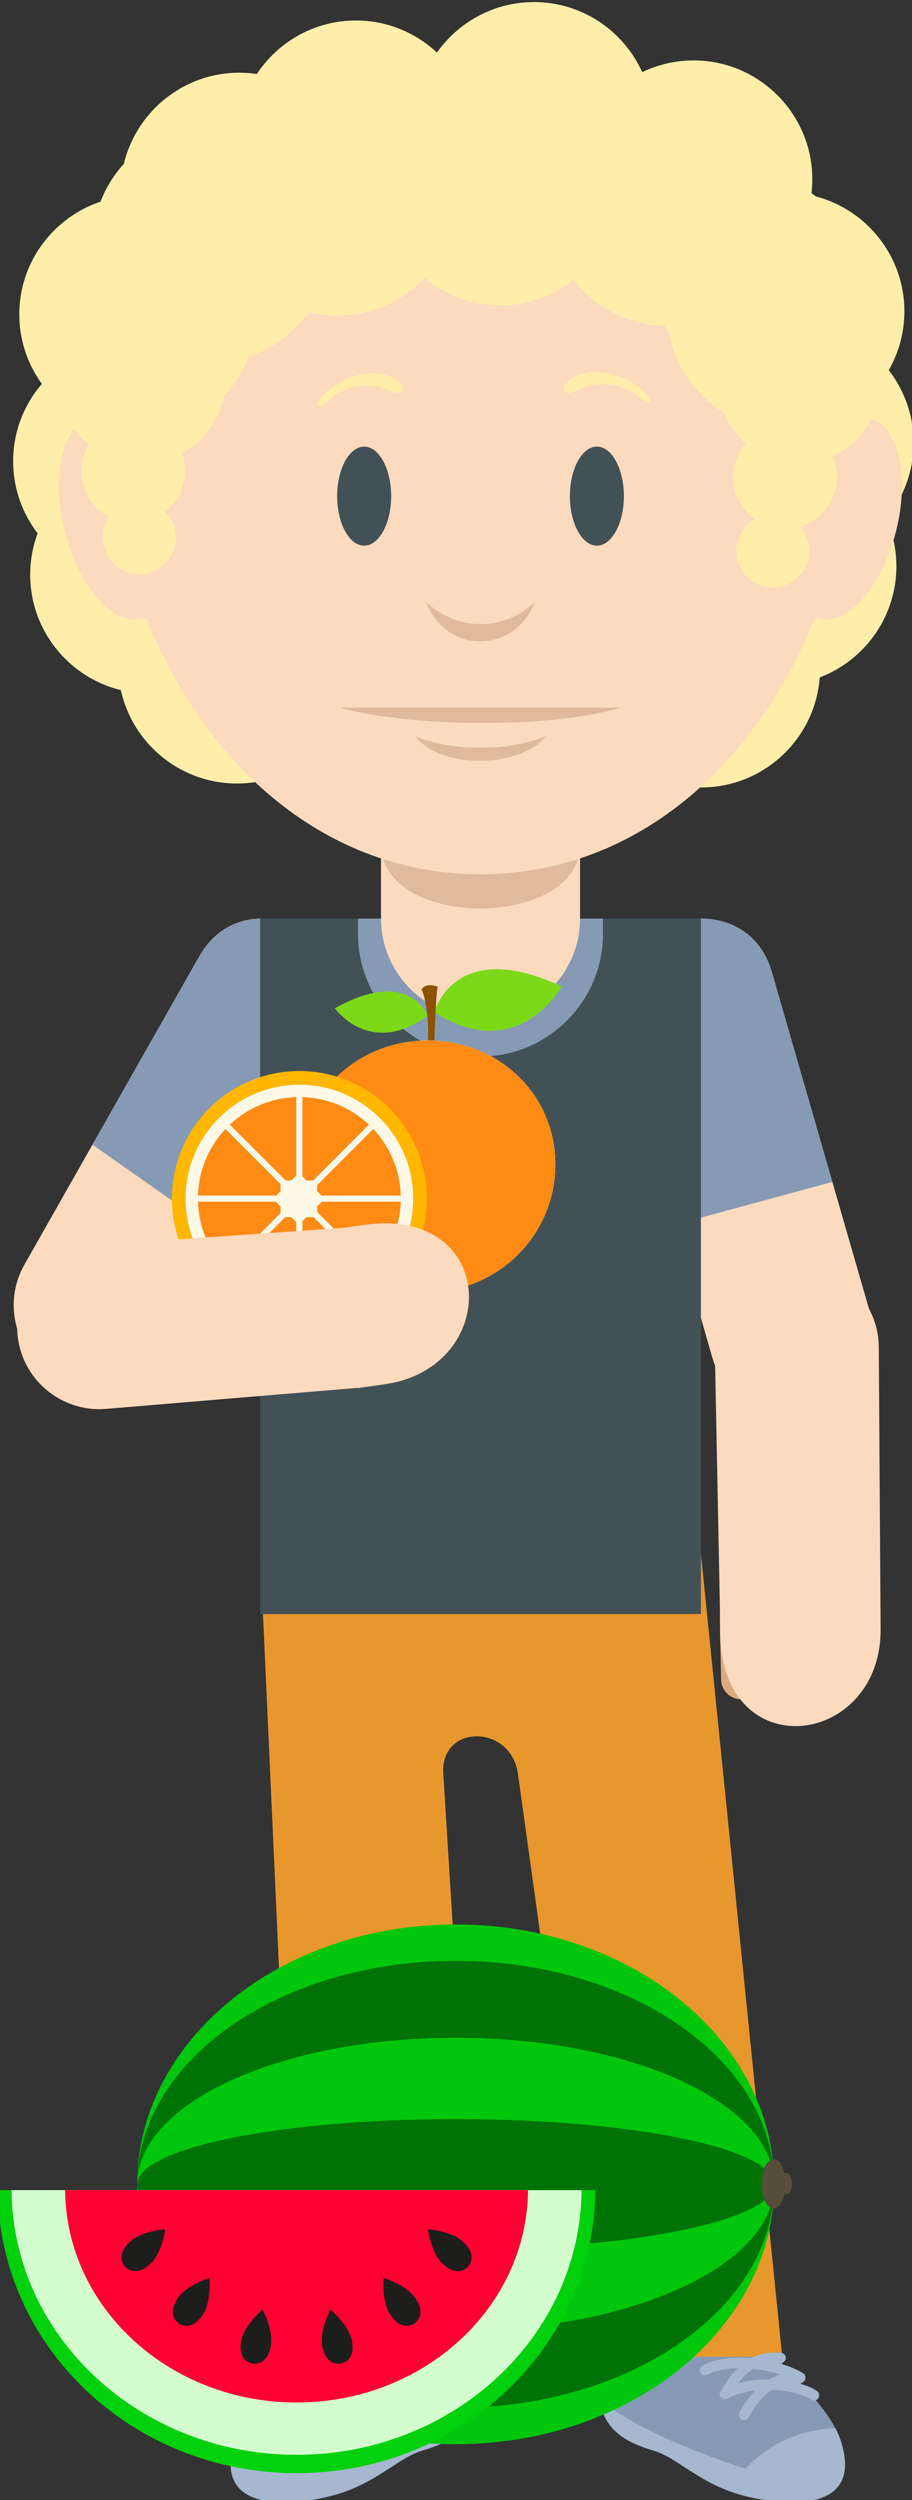 <?xml version="1.0" encoding="UTF-8" standalone="no"?>
<!-- Created with Inkscape (http://www.inkscape.org/) -->

<svg
   xmlns:osb="http://www.openswatchbook.org/uri/2009/osb"
   xmlns:dc="http://purl.org/dc/elements/1.1/"
   xmlns:cc="http://creativecommons.org/ns#"
   xmlns:rdf="http://www.w3.org/1999/02/22-rdf-syntax-ns#"
   xmlns:svg="http://www.w3.org/2000/svg"
   xmlns="http://www.w3.org/2000/svg"
   xmlns:xlink="http://www.w3.org/1999/xlink"
   xmlns:sodipodi="http://sodipodi.sourceforge.net/DTD/sodipodi-0.dtd"
   xmlns:inkscape="http://www.inkscape.org/namespaces/inkscape"
   width="25.55mm"
   height="69.991mm"
   viewBox="0 0 90.533 248"
   id="svg7923"
   version="1.1"
   inkscape:version="0.91 r13725"
   sodipodi:docname="javier.svg"
   inkscape:export-filename="/home/nestor/Documentos/Megamente/img/quien-soy/ejercicio23/javier.png"
   inkscape:export-xdpi="90"
   inkscape:export-ydpi="90">
  <rect x="0" y="0" width="90.533" height="248" fill="#333333" stroke="none"/>
  <defs
     id="defs7925">
    <linearGradient
       id="linearGradient4352"
       osb:paint="solid">
      <stop
         style="stop-color:#000000;stop-opacity:1;"
         offset="0"
         id="stop4354" />
    </linearGradient>
    <linearGradient
       id="linearGradient2218"
       spreadMethod="pad"
       gradientTransform="matrix(0,89.477,89.477,0,158.643,1602.15)"
       gradientUnits="userSpaceOnUse"
       y2="0"
       x2="1"
       y1="0"
       x1="0">
      <stop
         id="stop2210"
         offset="0"
         style="stop-opacity:1;stop-color:#ffffff" />
      <stop
         id="stop2212"
         offset="0.261"
         style="stop-opacity:1;stop-color:#ffffff" />
      <stop
         id="stop2214"
         offset="0.698"
         style="stop-opacity:1;stop-color:#ffffff" />
      <stop
         id="stop2216"
         offset="1"
         style="stop-opacity:1;stop-color:#ffffff" />
    </linearGradient>
    <radialGradient
       id="radialGradient1416"
       spreadMethod="pad"
       gradientTransform="matrix(88.649,0,0,-88.649,332.299,1673.294)"
       gradientUnits="userSpaceOnUse"
       r="1"
       cy="0"
       cx="0"
       fy="0"
       fx="0">
      <stop
         id="stop1412"
         offset="0"
         style="stop-opacity:1;stop-color:#ff151f" />
      <stop
         id="stop1414"
         offset="1"
         style="stop-opacity:1;stop-color:#c9191f" />
    </radialGradient>
    <linearGradient
       id="linearGradient1436"
       spreadMethod="pad"
       gradientTransform="matrix(8.765,8.765,8.765,-8.765,346.838,1686.178)"
       gradientUnits="userSpaceOnUse"
       y2="0"
       x2="1"
       y1="0"
       x1="0">
      <stop
         id="stop1432"
         offset="0"
         style="stop-opacity:1;stop-color:#ff151f" />
      <stop
         id="stop1434"
         offset="1"
         style="stop-opacity:1;stop-color:#c9191f" />
    </linearGradient>
    <linearGradient
       id="linearGradient1456"
       spreadMethod="pad"
       gradientTransform="matrix(6.478,-6.478,-6.478,-6.478,347.982,1693.799)"
       gradientUnits="userSpaceOnUse"
       y2="0"
       x2="1"
       y1="0"
       x1="0">
      <stop
         id="stop1452"
         offset="0"
         style="stop-opacity:1;stop-color:#ffd440" />
      <stop
         id="stop1454"
         offset="1"
         style="stop-opacity:1;stop-color:#ff9200" />
    </linearGradient>
    <linearGradient
       id="linearGradient1476"
       spreadMethod="pad"
       gradientTransform="matrix(8.765,8.765,8.765,-8.765,346.703,1661.129)"
       gradientUnits="userSpaceOnUse"
       y2="0"
       x2="1"
       y1="0"
       x1="0">
      <stop
         id="stop1472"
         offset="0"
         style="stop-opacity:1;stop-color:#ff151f" />
      <stop
         id="stop1474"
         offset="1"
         style="stop-opacity:1;stop-color:#c9191f" />
    </linearGradient>
    <linearGradient
       id="linearGradient1496"
       spreadMethod="pad"
       gradientTransform="matrix(6.478,-6.478,-6.478,-6.478,347.847,1668.751)"
       gradientUnits="userSpaceOnUse"
       y2="0"
       x2="1"
       y1="0"
       x1="0">
      <stop
         id="stop1492"
         offset="0"
         style="stop-opacity:1;stop-color:#ffd440" />
      <stop
         id="stop1494"
         offset="1"
         style="stop-opacity:1;stop-color:#ff9200" />
    </linearGradient>
    <linearGradient
       id="linearGradient1516"
       spreadMethod="pad"
       gradientTransform="matrix(8.765,8.765,8.765,-8.765,347.107,1635.407)"
       gradientUnits="userSpaceOnUse"
       y2="0"
       x2="1"
       y1="0"
       x1="0">
      <stop
         id="stop1512"
         offset="0"
         style="stop-opacity:1;stop-color:#ff151f" />
      <stop
         id="stop1514"
         offset="1"
         style="stop-opacity:1;stop-color:#c9191f" />
    </linearGradient>
    <linearGradient
       id="linearGradient1536"
       spreadMethod="pad"
       gradientTransform="matrix(6.478,-6.478,-6.478,-6.478,348.251,1643.029)"
       gradientUnits="userSpaceOnUse"
       y2="0"
       x2="1"
       y1="0"
       x1="0">
      <stop
         id="stop1532"
         offset="0"
         style="stop-opacity:1;stop-color:#ffd440" />
      <stop
         id="stop1534"
         offset="1"
         style="stop-opacity:1;stop-color:#ff9200" />
    </linearGradient>
    <linearGradient
       id="linearGradient1556"
       spreadMethod="pad"
       gradientTransform="matrix(8.765,8.765,8.765,-8.765,346.838,1610.223)"
       gradientUnits="userSpaceOnUse"
       y2="0"
       x2="1"
       y1="0"
       x1="0">
      <stop
         id="stop1552"
         offset="0"
         style="stop-opacity:1;stop-color:#ff151f" />
      <stop
         id="stop1554"
         offset="1"
         style="stop-opacity:1;stop-color:#c9191f" />
    </linearGradient>
    <linearGradient
       id="linearGradient1576"
       spreadMethod="pad"
       gradientTransform="matrix(6.478,-6.478,-6.478,-6.478,347.982,1617.845)"
       gradientUnits="userSpaceOnUse"
       y2="0"
       x2="1"
       y1="0"
       x1="0">
      <stop
         id="stop1572"
         offset="0"
         style="stop-opacity:1;stop-color:#ffd440" />
      <stop
         id="stop1574"
         offset="1"
         style="stop-opacity:1;stop-color:#ff9200" />
    </linearGradient>
    <linearGradient
       id="linearGradient1596"
       spreadMethod="pad"
       gradientTransform="matrix(6.859,10.325,10.325,-6.859,366.241,1678.799)"
       gradientUnits="userSpaceOnUse"
       y2="0"
       x2="1"
       y1="0"
       x1="0">
      <stop
         id="stop1592"
         offset="0"
         style="stop-opacity:1;stop-color:#ff151f" />
      <stop
         id="stop1594"
         offset="1"
         style="stop-opacity:1;stop-color:#c9191f" />
    </linearGradient>
    <linearGradient
       id="linearGradient1616"
       spreadMethod="pad"
       gradientTransform="matrix(7.631,-5.07,-5.07,-7.631,365.855,1686.496)"
       gradientUnits="userSpaceOnUse"
       y2="0"
       x2="1"
       y1="0"
       x1="0">
      <stop
         id="stop1612"
         offset="0"
         style="stop-opacity:1;stop-color:#ffd440" />
      <stop
         id="stop1614"
         offset="1"
         style="stop-opacity:1;stop-color:#ff9200" />
    </linearGradient>
    <linearGradient
       id="linearGradient1636"
       spreadMethod="pad"
       gradientTransform="matrix(9.756,7.647,7.647,-9.756,368.698,1657.581)"
       gradientUnits="userSpaceOnUse"
       y2="0"
       x2="1"
       y1="0"
       x1="0">
      <stop
         id="stop1632"
         offset="0"
         style="stop-opacity:1;stop-color:#ff151f" />
      <stop
         id="stop1634"
         offset="1"
         style="stop-opacity:1;stop-color:#c9191f" />
    </linearGradient>
    <linearGradient
       id="linearGradient1656"
       spreadMethod="pad"
       gradientTransform="matrix(5.652,-7.21,-7.21,-5.652,370.75,1665.009)"
       gradientUnits="userSpaceOnUse"
       y2="0"
       x2="1"
       y1="0"
       x1="0">
      <stop
         id="stop1652"
         offset="0"
         style="stop-opacity:1;stop-color:#ffd440" />
      <stop
         id="stop1654"
         offset="1"
         style="stop-opacity:1;stop-color:#ff9200" />
    </linearGradient>
    <linearGradient
       id="linearGradient1676"
       spreadMethod="pad"
       gradientTransform="matrix(10.185,7.066,7.066,-10.185,362.962,1629.928)"
       gradientUnits="userSpaceOnUse"
       y2="0"
       x2="1"
       y1="0"
       x1="0">
      <stop
         id="stop1672"
         offset="0"
         style="stop-opacity:1;stop-color:#ff151f" />
      <stop
         id="stop1674"
         offset="1"
         style="stop-opacity:1;stop-color:#c9191f" />
    </linearGradient>
    <linearGradient
       id="linearGradient1696"
       spreadMethod="pad"
       gradientTransform="matrix(5.222,-7.527,-7.527,-5.222,365.444,1637.224)"
       gradientUnits="userSpaceOnUse"
       y2="0"
       x2="1"
       y1="0"
       x1="0">
      <stop
         id="stop1692"
         offset="0"
         style="stop-opacity:1;stop-color:#ffd440" />
      <stop
         id="stop1694"
         offset="1"
         style="stop-opacity:1;stop-color:#ff9200" />
    </linearGradient>
    <linearGradient
       id="linearGradient1716"
       spreadMethod="pad"
       gradientTransform="matrix(8.765,8.765,8.765,-8.765,328.254,1677.693)"
       gradientUnits="userSpaceOnUse"
       y2="0"
       x2="1"
       y1="0"
       x1="0">
      <stop
         id="stop1712"
         offset="0"
         style="stop-opacity:1;stop-color:#ff151f" />
      <stop
         id="stop1714"
         offset="1"
         style="stop-opacity:1;stop-color:#c9191f" />
    </linearGradient>
    <linearGradient
       id="linearGradient1736"
       spreadMethod="pad"
       gradientTransform="matrix(6.478,-6.478,-6.478,-6.478,329.398,1685.315)"
       gradientUnits="userSpaceOnUse"
       y2="0"
       x2="1"
       y1="0"
       x1="0">
      <stop
         id="stop1732"
         offset="0"
         style="stop-opacity:1;stop-color:#ffd440" />
      <stop
         id="stop1734"
         offset="1"
         style="stop-opacity:1;stop-color:#ff9200" />
    </linearGradient>
    <linearGradient
       id="linearGradient1756"
       spreadMethod="pad"
       gradientTransform="matrix(8.765,8.765,8.765,-8.765,328.119,1652.645)"
       gradientUnits="userSpaceOnUse"
       y2="0"
       x2="1"
       y1="0"
       x1="0">
      <stop
         id="stop1752"
         offset="0"
         style="stop-opacity:1;stop-color:#ff151f" />
      <stop
         id="stop1754"
         offset="1"
         style="stop-opacity:1;stop-color:#c9191f" />
    </linearGradient>
    <linearGradient
       id="linearGradient1776"
       spreadMethod="pad"
       gradientTransform="matrix(6.478,-6.478,-6.478,-6.478,329.263,1660.267)"
       gradientUnits="userSpaceOnUse"
       y2="0"
       x2="1"
       y1="0"
       x1="0">
      <stop
         id="stop1772"
         offset="0"
         style="stop-opacity:1;stop-color:#ffd440" />
      <stop
         id="stop1774"
         offset="1"
         style="stop-opacity:1;stop-color:#ff9200" />
    </linearGradient>
    <linearGradient
       id="linearGradient1796"
       spreadMethod="pad"
       gradientTransform="matrix(8.765,8.765,8.765,-8.765,328.523,1626.923)"
       gradientUnits="userSpaceOnUse"
       y2="0"
       x2="1"
       y1="0"
       x1="0">
      <stop
         id="stop1792"
         offset="0"
         style="stop-opacity:1;stop-color:#ff151f" />
      <stop
         id="stop1794"
         offset="1"
         style="stop-opacity:1;stop-color:#c9191f" />
    </linearGradient>
    <linearGradient
       id="linearGradient1816"
       spreadMethod="pad"
       gradientTransform="matrix(6.478,-6.478,-6.478,-6.478,329.667,1634.545)"
       gradientUnits="userSpaceOnUse"
       y2="0"
       x2="1"
       y1="0"
       x1="0">
      <stop
         id="stop1812"
         offset="0"
         style="stop-opacity:1;stop-color:#ffd440" />
      <stop
         id="stop1814"
         offset="1"
         style="stop-opacity:1;stop-color:#ff9200" />
    </linearGradient>
    <linearGradient
       id="linearGradient1836"
       spreadMethod="pad"
       gradientTransform="matrix(8.765,8.765,8.765,-8.765,308.727,1685.37)"
       gradientUnits="userSpaceOnUse"
       y2="0"
       x2="1"
       y1="0"
       x1="0">
      <stop
         id="stop1832"
         offset="0"
         style="stop-opacity:1;stop-color:#ff151f" />
      <stop
         id="stop1834"
         offset="1"
         style="stop-opacity:1;stop-color:#c9191f" />
    </linearGradient>
    <linearGradient
       id="linearGradient1856"
       spreadMethod="pad"
       gradientTransform="matrix(6.478,-6.478,-6.478,-6.478,309.871,1692.991)"
       gradientUnits="userSpaceOnUse"
       y2="0"
       x2="1"
       y1="0"
       x1="0">
      <stop
         id="stop1852"
         offset="0"
         style="stop-opacity:1;stop-color:#ffd440" />
      <stop
         id="stop1854"
         offset="1"
         style="stop-opacity:1;stop-color:#ff9200" />
    </linearGradient>
    <linearGradient
       id="linearGradient1876"
       spreadMethod="pad"
       gradientTransform="matrix(8.765,8.765,8.765,-8.765,308.592,1660.321)"
       gradientUnits="userSpaceOnUse"
       y2="0"
       x2="1"
       y1="0"
       x1="0">
      <stop
         id="stop1872"
         offset="0"
         style="stop-opacity:1;stop-color:#ff151f" />
      <stop
         id="stop1874"
         offset="1"
         style="stop-opacity:1;stop-color:#c9191f" />
    </linearGradient>
    <linearGradient
       id="linearGradient1896"
       spreadMethod="pad"
       gradientTransform="matrix(6.478,-6.478,-6.478,-6.478,309.736,1667.943)"
       gradientUnits="userSpaceOnUse"
       y2="0"
       x2="1"
       y1="0"
       x1="0">
      <stop
         id="stop1892"
         offset="0"
         style="stop-opacity:1;stop-color:#ffd440" />
      <stop
         id="stop1894"
         offset="1"
         style="stop-opacity:1;stop-color:#ff9200" />
    </linearGradient>
    <linearGradient
       id="linearGradient1916"
       spreadMethod="pad"
       gradientTransform="matrix(8.765,8.765,8.765,-8.765,308.996,1634.599)"
       gradientUnits="userSpaceOnUse"
       y2="0"
       x2="1"
       y1="0"
       x1="0">
      <stop
         id="stop1912"
         offset="0"
         style="stop-opacity:1;stop-color:#ff151f" />
      <stop
         id="stop1914"
         offset="1"
         style="stop-opacity:1;stop-color:#c9191f" />
    </linearGradient>
    <linearGradient
       id="linearGradient1936"
       spreadMethod="pad"
       gradientTransform="matrix(6.478,-6.478,-6.478,-6.478,310.14,1642.221)"
       gradientUnits="userSpaceOnUse"
       y2="0"
       x2="1"
       y1="0"
       x1="0">
      <stop
         id="stop1932"
         offset="0"
         style="stop-opacity:1;stop-color:#ffd440" />
      <stop
         id="stop1934"
         offset="1"
         style="stop-opacity:1;stop-color:#ff9200" />
    </linearGradient>
    <linearGradient
       id="linearGradient1956"
       spreadMethod="pad"
       gradientTransform="matrix(8.765,8.765,8.765,-8.765,308.727,1609.415)"
       gradientUnits="userSpaceOnUse"
       y2="0"
       x2="1"
       y1="0"
       x1="0">
      <stop
         id="stop1952"
         offset="0"
         style="stop-opacity:1;stop-color:#ff151f" />
      <stop
         id="stop1954"
         offset="1"
         style="stop-opacity:1;stop-color:#c9191f" />
    </linearGradient>
    <linearGradient
       id="linearGradient1976"
       spreadMethod="pad"
       gradientTransform="matrix(6.478,-6.478,-6.478,-6.478,309.871,1617.037)"
       gradientUnits="userSpaceOnUse"
       y2="0"
       x2="1"
       y1="0"
       x1="0">
      <stop
         id="stop1972"
         offset="0"
         style="stop-opacity:1;stop-color:#ffd440" />
      <stop
         id="stop1974"
         offset="1"
         style="stop-opacity:1;stop-color:#ff9200" />
    </linearGradient>
    <linearGradient
       id="linearGradient1996"
       spreadMethod="pad"
       gradientTransform="matrix(9.448,8.024,8.024,-9.448,288.993,1678.198)"
       gradientUnits="userSpaceOnUse"
       y2="0"
       x2="1"
       y1="0"
       x1="0">
      <stop
         id="stop1992"
         offset="0"
         style="stop-opacity:1;stop-color:#ff151f" />
      <stop
         id="stop1994"
         offset="1"
         style="stop-opacity:1;stop-color:#c9191f" />
    </linearGradient>
    <linearGradient
       id="linearGradient2016"
       spreadMethod="pad"
       gradientTransform="matrix(5.931,-6.983,-6.983,-5.931,291.022,1685.163)"
       gradientUnits="userSpaceOnUse"
       y2="0"
       x2="1"
       y1="0"
       x1="0">
      <stop
         id="stop2012"
         offset="0"
         style="stop-opacity:1;stop-color:#ffd440" />
      <stop
         id="stop2014"
         offset="1"
         style="stop-opacity:1;stop-color:#ff9200" />
    </linearGradient>
    <linearGradient
       id="linearGradient2036"
       spreadMethod="pad"
       gradientTransform="matrix(8.006,9.464,9.464,-8.006,289.31,1652.43)"
       gradientUnits="userSpaceOnUse"
       y2="0"
       x2="1"
       y1="0"
       x1="0">
      <stop
         id="stop2032"
         offset="0"
         style="stop-opacity:1;stop-color:#ff151f" />
      <stop
         id="stop2034"
         offset="1"
         style="stop-opacity:1;stop-color:#c9191f" />
    </linearGradient>
    <linearGradient
       id="linearGradient2056"
       spreadMethod="pad"
       gradientTransform="matrix(6.995,-5.917,-5.917,-6.995,289.816,1660.121)"
       gradientUnits="userSpaceOnUse"
       y2="0"
       x2="1"
       y1="0"
       x1="0">
      <stop
         id="stop2052"
         offset="0"
         style="stop-opacity:1;stop-color:#ffd440" />
      <stop
         id="stop2054"
         offset="1"
         style="stop-opacity:1;stop-color:#ff9200" />
    </linearGradient>
    <linearGradient
       id="linearGradient2076"
       spreadMethod="pad"
       gradientTransform="matrix(6.185,10.743,10.743,-6.185,293.587,1627.012)"
       gradientUnits="userSpaceOnUse"
       y2="0"
       x2="1"
       y1="0"
       x1="0">
      <stop
         id="stop2072"
         offset="0"
         style="stop-opacity:1;stop-color:#ff151f" />
      <stop
         id="stop2074"
         offset="1"
         style="stop-opacity:1;stop-color:#c9191f" />
    </linearGradient>
    <linearGradient
       id="linearGradient2096"
       spreadMethod="pad"
       gradientTransform="matrix(7.94,-4.571,-4.571,-7.94,292.71,1634.669)"
       gradientUnits="userSpaceOnUse"
       y2="0"
       x2="1"
       y1="0"
       x1="0">
      <stop
         id="stop2092"
         offset="0"
         style="stop-opacity:1;stop-color:#ffd440" />
      <stop
         id="stop2094"
         offset="1"
         style="stop-opacity:1;stop-color:#ff9200" />
    </linearGradient>
    <clipPath
       id="clipPath1206"
       clipPathUnits="userSpaceOnUse">
      <path
         inkscape:connector-curvature="0"
         id="path1204"
         d="m 631.591,1203.37 116.653,0 0,-92.56 -116.653,0 z" />
    </clipPath>
    <clipPath
       id="clipPath1210"
       clipPathUnits="userSpaceOnUse">
      <path
         inkscape:connector-curvature="0"
         id="path1208"
         d="m 747.295,1159.076 -0.395,0 c -0.29,1.444 -1.027,2.476 -1.899,2.476 -0.058,0 -0.113,-0.023 -0.17,-0.032 -2.737,23.478 -26.978,41.845 -56.487,41.845 -31.344,0 -56.753,-20.719 -56.753,-46.278 0,-25.559 25.409,-46.278 56.753,-46.278 29.578,0 53.86,18.454 56.502,42.012 0.052,-0.01 0.102,-0.029 0.155,-0.029 0.872,0 1.609,1.032 1.899,2.476 l 0.395,0 c 0.524,0 0.949,0.852 0.949,1.904 0,1.052 -0.425,1.904 -0.949,1.904" />
    </clipPath>
    <mask
       id="mask1224"
       height="1"
       width="1"
       y="0"
       x="0"
       maskUnits="userSpaceOnUse">
      <g
         id="g1234">
        <g
           id="g1232"
           clip-path="url(#clipPath1214)">
          <g
             id="g1230">
            <g
               id="g1228">
              <path
                 inkscape:connector-curvature="0"
                 id="path1226"
                 style="fill:url(#radialGradient1222);stroke:none"
                 d="m -32768,32767 65535,0 0,-65535 -65535,0 z" />
            </g>
          </g>
        </g>
      </g>
    </mask>
    <clipPath
       id="clipPath1214"
       clipPathUnits="userSpaceOnUse">
      <path
         inkscape:connector-curvature="0"
         id="path1212"
         d="m -32768,32767 65535,0 0,-65535 -65535,0 z" />
    </clipPath>
    <radialGradient
       id="radialGradient1222"
       spreadMethod="pad"
       gradientTransform="matrix(46.117,0,0,-34.674,692.847,1137.341)"
       gradientUnits="userSpaceOnUse"
       r="1"
       cy="0"
       cx="0"
       fy="0"
       fx="0">
      <stop
         id="stop1216"
         offset="0"
         style="stop-opacity:1;stop-color:#ffffff" />
      <stop
         id="stop1218"
         offset="0.036"
         style="stop-opacity:1;stop-color:#ffffff" />
      <stop
         id="stop1220"
         offset="1"
         style="stop-opacity:0;stop-color:#ffffff" />
    </radialGradient>
    <radialGradient
       id="radialGradient1242"
       spreadMethod="pad"
       gradientTransform="matrix(46.117,0,0,-34.674,692.847,1137.341)"
       gradientUnits="userSpaceOnUse"
       r="1"
       cy="0"
       cx="0"
       fy="0"
       fx="0">
      <stop
         id="stop1236"
         offset="0"
         style="stop-opacity:1;stop-color:#1d1d1b" />
      <stop
         id="stop1238"
         offset="0.036"
         style="stop-opacity:1;stop-color:#1d1d1b" />
      <stop
         id="stop1240"
         offset="1"
         style="stop-opacity:1;stop-color:#242422" />
    </radialGradient>
    <clipPath
       id="clipPath1268"
       clipPathUnits="userSpaceOnUse">
      <path
         inkscape:connector-curvature="0"
         id="path1266"
         d="m 631.591,1203.37 116.653,0 0,-92.56 -116.653,0 z" />
    </clipPath>
    <clipPath
       id="clipPath1272"
       clipPathUnits="userSpaceOnUse">
      <path
         inkscape:connector-curvature="0"
         id="path1270"
         d="m 747.295,1159.076 -0.395,0 c -0.29,1.444 -1.027,2.476 -1.899,2.476 -0.058,0 -0.113,-0.023 -0.17,-0.032 -2.737,23.478 -26.978,41.845 -56.487,41.845 -31.344,0 -56.753,-20.719 -56.753,-46.278 0,-25.559 25.409,-46.278 56.753,-46.278 29.578,0 53.86,18.454 56.502,42.012 0.052,-0.01 0.102,-0.029 0.155,-0.029 0.872,0 1.609,1.032 1.899,2.476 l 0.395,0 c 0.524,0 0.949,0.852 0.949,1.904 0,1.052 -0.425,1.904 -0.949,1.904" />
    </clipPath>
    <mask
       id="mask1290"
       height="1"
       width="1"
       y="0"
       x="0"
       maskUnits="userSpaceOnUse">
      <g
         id="g1300">
        <g
           id="g1298"
           clip-path="url(#clipPath1276)">
          <g
             id="g1296">
            <g
               id="g1294">
              <path
                 inkscape:connector-curvature="0"
                 id="path1292"
                 style="fill:url(#linearGradient1288);stroke:none"
                 d="m -32768,32767 65535,0 0,-65535 -65535,0 z" />
            </g>
          </g>
        </g>
      </g>
    </mask>
    <clipPath
       id="clipPath1276"
       clipPathUnits="userSpaceOnUse">
      <path
         inkscape:connector-curvature="0"
         id="path1274"
         d="m -32768,32767 65535,0 0,-65535 -65535,0 z" />
    </clipPath>
    <linearGradient
       id="linearGradient1288"
       spreadMethod="pad"
       gradientTransform="matrix(0,101.904,101.904,0,689.918,1110.809)"
       gradientUnits="userSpaceOnUse"
       y2="0"
       x2="1"
       y1="0"
       x1="0">
      <stop
         id="stop1278"
         offset="0"
         style="stop-opacity:0;stop-color:#ffffff" />
      <stop
         id="stop1280"
         offset="0.4"
         style="stop-opacity:0;stop-color:#ffffff" />
      <stop
         id="stop1282"
         offset="0.649"
         style="stop-opacity:0;stop-color:#ffffff" />
      <stop
         id="stop1284"
         offset="0.925"
         style="stop-opacity:1;stop-color:#ffffff" />
      <stop
         id="stop1286"
         offset="1"
         style="stop-opacity:1;stop-color:#ffffff" />
    </linearGradient>
    <linearGradient
       y2="0"
       x2="1"
       y1="0"
       x1="0"
       spreadMethod="pad"
       gradientTransform="matrix(0,101.904,101.904,0,689.918,1110.809)"
       gradientUnits="userSpaceOnUse"
       id="linearGradient17620"
       xlink:href="#linearGradient1288"
       inkscape:collect="always" />
  </defs>
  <sodipodi:namedview
     id="base"
     pagecolor="#ffffff"
     bordercolor="#666666"
     borderopacity="1.0"
     inkscape:pageopacity="0.0"
     inkscape:pageshadow="2"
     inkscape:zoom="1.9247167"
     inkscape:cx="83.49931"
     inkscape:cy="137.98645"
     inkscape:document-units="px"
     inkscape:current-layer="layer1"
     showgrid="false"
     fit-margin-top="0"
     fit-margin-left="0"
     fit-margin-right="0"
     fit-margin-bottom="0"
     inkscape:window-width="1920"
     inkscape:window-height="1017"
     inkscape:window-x="0"
     inkscape:window-y="30"
     inkscape:window-maximized="1" />
  <g
     inkscape:label="Capa 1"
     inkscape:groupmode="layer"
     id="layer1"
     transform="translate(-434.221,-489.149)">
    <g
       id="g4923"
       transform="matrix(1.707,0,0,1.707,-306.85,-520.919)">
      <g
         style="fill:#fcdabe;fill-opacity:1;stroke-width:2.268"
         transform="matrix(0.551,0,0,-0.551,469.864,650.87)"
         id="g456">
        <path
           inkscape:connector-curvature="0"
           id="path458"
           style="fill:#fcdabe;fill-opacity:1;fill-rule:evenodd;stroke:none;stroke-width:2.268"
           d="m 0,0 10.362,-35.903 c 1.319,-4.573 6.14,-7.236 10.714,-5.915 4.574,1.319 7.236,6.141 5.916,10.714 L 16.631,4.8 C 13.621,15.23 -2.855,9.892 0,0" />
      </g>
      <g
         transform="matrix(0.551,0,0,-0.551,476.988,725.85)"
         id="g460"
         style="stroke-width:2.268">
        <path
           inkscape:connector-curvature="0"
           id="path462"
           style="fill:#869ab5;fill-opacity:1;fill-rule:evenodd;stroke:none;stroke-width:2.268"
           d="m 0,0 c 4.136,-6.159 9.644,-9.702 11.02,-14.145 2.208,-7.129 -5.132,-6.835 -9.796,-5.768 -5,1.146 -7.356,4.115 -10.067,4.897 -6.572,1.896 -6.741,5.785 -4.082,15.016 2.659,9.231 9.597,5.762 12.925,0" />
      </g>
      <g
         transform="matrix(0.551,0,0,-0.551,453.846,725.85)"
         id="g464"
         style="stroke-width:2.268">
        <path
           inkscape:connector-curvature="0"
           id="path466"
           style="fill:#869ab5;fill-opacity:1;fill-rule:evenodd;stroke:none;stroke-width:2.268"
           d="m 0,0 c -4.135,-6.159 -9.644,-9.702 -11.02,-14.145 -2.286,-7.381 5.77,-6.868 10.415,-5.613 4.581,1.238 6.852,3.993 9.448,4.742 C 15.416,-13.12 15.584,-9.231 12.926,0 10.267,9.231 3.328,5.762 0,0" />
      </g>
      <g
         transform="matrix(0.551,0,0,-0.551,474.898,682.008)"
         id="g472"
         style="stroke-width:2.268">
        <path
           inkscape:connector-curvature="0"
           id="path474"
           style="fill:#e8972d;fill-opacity:1;fill-rule:evenodd;stroke:none;stroke-width:2.268"
           d="m 0,0 -46.51,0 3.834,-84.694 19.319,0 -3.835,61.505 c -0.327,5.26 7.144,5.226 7.874,0 l 8.581,-61.505 19.319,0 z" />
      </g>
      <g
         style="fill:#fcdabe;fill-opacity:1;stroke-width:2.268"
         transform="matrix(0.551,0,0,-0.551,454.009,652.018)"
         id="g476">
        <path
           inkscape:connector-curvature="0"
           id="path478"
           style="fill:#fcdabe;fill-opacity:1;fill-rule:evenodd;stroke:none;stroke-width:2.268"
           d="m 0,0 -18.444,-32.499 c -2.349,-4.14 -7.659,-5.606 -11.799,-3.255 -4.14,2.349 -5.605,7.658 -3.255,11.798 L -15.054,8.543 C -9.696,17.985 5.081,8.954 0,0" />
      </g>
      <g
         transform="matrix(0.551,0,0,-0.551,454.009,652.018)"
         id="g480"
         style="stroke-width:2.268">
        <path
           inkscape:connector-curvature="0"
           id="path482"
           style="fill:#869ab5;fill-opacity:1;fill-rule:evenodd;stroke:none;stroke-width:2.268"
           d="m 0,0 -12.078,-21.282 -14.231,9.995 11.255,19.83 C -9.696,17.985 5.081,8.953 0,0" />
      </g>
      <g
         transform="matrix(0.551,0,0,-0.551,469.864,650.87)"
         id="g484"
         style="stroke-width:2.268">
        <path
           inkscape:connector-curvature="0"
           id="path486"
           style="fill:#869ab5;fill-opacity:1;fill-rule:evenodd;stroke:none;stroke-width:2.268"
           d="M 0,0 6.301,-21.835 23.009,-17.301 16.631,4.8 C 13.621,15.23 -2.855,9.892 0,0" />
      </g>
      <path
         inkscape:connector-curvature="0"
         id="path488"
         style="fill:#425156;fill-opacity:1;fill-rule:evenodd;stroke:none;stroke-width:2.268"
         d="m 474.898,645.1 -25.633,0 0,40.415 25.633,0 z" />
      <g
         transform="matrix(0.551,0,0,-0.551,454.957,645.1)"
         id="g490"
         style="stroke-width:2.268">
        <path
           inkscape:connector-curvature="0"
           id="path492"
           style="fill:#869ab5;fill-opacity:1;fill-rule:evenodd;stroke:none;stroke-width:2.268"
           d="m 0,0 25.852,0 0,-1.623 c 0,-7.109 -5.816,-12.926 -12.926,-12.926 C 5.817,-14.549 0,-8.732 0,-1.623 Z" />
      </g>
      <g
         style="fill:#fcdabe;fill-opacity:1;stroke-width:2.268"
         transform="matrix(0.551,0,0,-0.551,462.081,626.048)"
         id="g494">
        <path
           inkscape:connector-curvature="0"
           id="path496"
           style="fill:#fcdabe;fill-opacity:1;fill-rule:evenodd;stroke:none;stroke-width:2.268"
           d="m 0,0 0,0 c -5.777,0 -10.503,-4.727 -10.503,-10.504 l 0,-24.065 c 0,-5.776 4.726,-10.502 10.503,-10.502 5.777,0 10.503,4.726 10.503,10.502 l 0,24.065 C 10.503,-4.727 5.777,0 0,0" />
      </g>
      <g
         style="fill:#e0ba9b;fill-opacity:1;stroke-width:2.268"
         transform="matrix(0.551,0,0,-0.551,456.293,640.783)"
         id="g498">
        <path
           inkscape:connector-curvature="0"
           id="path500"
           style="fill:#e0ba9b;fill-opacity:1;fill-rule:evenodd;stroke:none;stroke-width:2.268"
           d="M 0,0 0,0 C 0,-9.021 21.006,-9.021 21.006,0 21.006,9.021 0,9.021 0,0" />
      </g>
      <g
         style="fill:#ffeeaa;fill-opacity:1;stroke-width:2.268"
         transform="matrix(0.551,0,0,-0.551,447.907,637.25)"
         id="g502">
        <path
           inkscape:connector-curvature="0"
           id="path504"
           style="fill:#ffeeaa;fill-opacity:1;fill-rule:evenodd;stroke:none;stroke-width:2.268"
           d="M 0,0 C 6.898,0 12.525,5.627 12.525,12.526 12.525,19.424 6.898,25.05 0,25.05 -6.898,25.05 -12.525,19.424 -12.525,12.526 -12.525,5.627 -6.898,0 0,0" />
      </g>
      <g
         style="fill:#ffeeaa;fill-opacity:1;stroke-width:2.268"
         transform="matrix(0.551,0,0,-0.551,474.923,637.479)"
         id="g506">
        <path
           inkscape:connector-curvature="0"
           id="path508"
           style="fill:#ffeeaa;fill-opacity:1;fill-rule:evenodd;stroke:none;stroke-width:2.268"
           d="m 0,0 c 6.898,0 12.525,5.626 12.525,12.525 0,6.898 -5.627,12.524 -12.525,12.524 -6.898,0 -12.525,-5.626 -12.525,-12.524 C -12.525,5.626 -6.898,0 0,0" />
      </g>
      <g
         style="fill:#ffeeaa;fill-opacity:1;stroke-width:2.268"
         transform="matrix(0.551,0,0,-0.551,442.794,632.019)"
         id="g510">
        <path
           inkscape:connector-curvature="0"
           id="path512"
           style="fill:#ffeeaa;fill-opacity:1;fill-rule:evenodd;stroke:none;stroke-width:2.268"
           d="M 0,0 C 6.898,0 12.525,5.627 12.525,12.526 12.525,19.424 6.898,25.05 0,25.05 -6.899,25.05 -12.525,19.424 -12.525,12.526 -12.525,5.627 -6.899,0 0,0" />
      </g>
      <g
         style="fill:#ffeeaa;fill-opacity:1;stroke-width:2.268"
         transform="matrix(0.551,0,0,-0.551,479.363,631.533)"
         id="g514">
        <path
           inkscape:connector-curvature="0"
           id="path516"
           style="fill:#ffeeaa;fill-opacity:1;fill-rule:evenodd;stroke:none;stroke-width:2.268"
           d="m 0,0 c 6.898,0 12.525,5.626 12.525,12.525 0,6.899 -5.627,12.524 -12.525,12.524 -6.899,0 -12.525,-5.625 -12.525,-12.524 C -12.525,5.626 -6.899,0 0,0" />
      </g>
      <g
         style="fill:#ffeeaa;fill-opacity:1;stroke-width:2.268"
         transform="matrix(0.551,0,0,-0.551,441.803,625.424)"
         id="g518">
        <path
           inkscape:connector-curvature="0"
           id="path520"
           style="fill:#ffeeaa;fill-opacity:1;fill-rule:evenodd;stroke:none;stroke-width:2.268"
           d="M 0,0 C 6.898,0 12.525,5.627 12.525,12.526 12.525,19.424 6.898,25.05 0,25.05 -6.899,25.05 -12.525,19.424 -12.525,12.526 -12.525,5.627 -6.899,0 0,0" />
      </g>
      <g
         style="fill:#ffeeaa;fill-opacity:1;stroke-width:2.268"
         transform="matrix(0.551,0,0,-0.551,480.365,624.353)"
         id="g522">
        <path
           inkscape:connector-curvature="0"
           id="path524"
           style="fill:#ffeeaa;fill-opacity:1;fill-rule:evenodd;stroke:none;stroke-width:2.268"
           d="M 0,0 C 6.898,0 12.525,5.627 12.525,12.526 12.525,19.424 6.898,25.05 0,25.05 -6.899,25.05 -12.525,19.424 -12.525,12.526 -12.525,5.627 -6.899,0 0,0" />
      </g>
      <g
         style="fill:#fcdabe;fill-opacity:1;stroke-width:2.268"
         transform="matrix(0.551,0,0,-0.551,462.081,595.192)"
         id="g526">
        <path
           inkscape:connector-curvature="0"
           id="path528"
           style="fill:#fcdabe;fill-opacity:1;fill-rule:evenodd;stroke:none;stroke-width:2.268"
           d="M 0,0 C 59.182,0 44.923,-85.9 0,-85.9 -44.923,-85.9 -59.182,0 0,0" />
      </g>
      <g
         inkscape:label="Capa 1"
         id="layer1-6"
         transform="matrix(0.206,0,0,0.206,383.727,611.65)">
        <g
           id="g15969"
           transform="matrix(0.874,0,0,-0.874,226.836,1670.82)">
          <path
             d="m 160.706,1695.639 c 27.319,-17.201 41.156,8.377 41.156,8.377 -34.759,16.251 -41.156,-8.377 -41.156,-8.377"
             style="fill:#7bd917;fill-opacity:1;fill-rule:nonzero;stroke:none"
             id="path2158"
             inkscape:connector-curvature="0" />
          <path
             d="m 128.607,1696.959 c 0,0 11.198,-15.988 30.006,-2.445 0,0 -5.8,15.922 -30.006,2.445"
             style="fill:#7bd917;fill-opacity:1;fill-rule:nonzero;stroke:none"
             id="path2162"
             inkscape:connector-curvature="0" />
          <path
             d="m 156.631,1703.044 c 0,0 2.596,-5.177 2.029,-18.104 l 2.01,0 c 0,0 0.577,16.859 1.154,18.965 0,0 -3.751,1.596 -5.193,-0.861"
             style="fill:#8c5200;fill-opacity:1;fill-rule:nonzero;stroke:none"
             id="path2166"
             inkscape:connector-curvature="0" />
          <path
             d="m 158.643,1686.549 c -22.739,0 -41.173,-17.233 -41.173,-39.972 0,-22.74 18.434,-41.173 41.173,-41.173 22.739,0 41.173,18.433 41.173,41.173 0,22.739 -18.434,39.972 -41.173,39.972"
             style="fill:#ffb700;fill-opacity:1;fill-rule:nonzero;stroke:none"
             id="path2170"
             inkscape:connector-curvature="0" />
          <path
             inkscape:connector-curvature="0"
             id="path2222"
             style="fill:url(#linearGradient2218);stroke:none"
             d="m 158.643,1686.549 c -22.739,0 -41.173,-17.233 -41.173,-39.973 0,-22.739 18.434,-41.173 41.173,-41.173 22.739,0 41.173,18.434 41.173,41.173 0,22.74 -18.434,39.973 -41.173,39.973" />
          <path
             inkscape:connector-curvature="0"
             id="path2288"
             style="fill:#ff8a14;fill-opacity:1;stroke:none"
             d="m 158.643,1686.549 c -22.739,0 -41.173,-17.233 -41.173,-39.973 0,-22.739 18.434,-41.173 41.173,-41.173 22.739,0 41.173,18.434 41.173,41.173 0,22.74 -18.434,39.973 -41.173,39.973" />
          <path
             d="m 158.315,1635.531 c 0,-22.739 -18.434,-41.173 -41.173,-41.173 -22.74,0 -41.173,18.434 -41.173,41.173 0,22.739 18.433,41.173 41.173,41.173 22.739,0 41.173,-18.434 41.173,-41.173"
             style="fill:#ffb700;fill-opacity:1;fill-rule:nonzero;stroke:none"
             id="path2306"
             inkscape:connector-curvature="0" />
          <path
             d="m 153.895,1635.531 c 0,-20.299 -16.455,-36.754 -36.754,-36.754 -20.299,0 -36.754,16.455 -36.754,36.754 0,20.299 16.455,36.754 36.754,36.754 20.299,0 36.754,-16.455 36.754,-36.754"
             style="fill:#fef9e7;fill-opacity:1;fill-rule:nonzero;stroke:none"
             id="path2310"
             inkscape:connector-curvature="0" />
          <path
             d="m 147.338,1635.531 c 0,-16.677 -13.519,-30.196 -30.196,-30.196 -16.677,0 -30.196,13.519 -30.196,30.196 0,16.677 13.519,30.196 30.196,30.196 16.677,0 30.196,-13.519 30.196,-30.196"
             style="fill:#cef037;fill-opacity:1;fill-rule:nonzero;stroke:none"
             id="path2314"
             inkscape:connector-curvature="0" />
          <path
             d="m 117.141,1665.744 0,-60.425"
             style="fill:none;stroke:#fffcde;stroke-width:2;stroke-linecap:round;stroke-linejoin:round;stroke-miterlimit:10;stroke-dasharray:none;stroke-opacity:1"
             id="path2318"
             inkscape:connector-curvature="0" />
          <path
             d="m 138.493,1656.883 c 11.792,-11.792 11.792,-30.911 0,-42.704 -11.792,-11.792 -30.911,-11.792 -42.704,0 -11.792,11.793 -11.792,30.912 0,42.704 11.793,11.792 30.912,11.792 42.704,0"
             style="fill:#cef037;fill-opacity:1;fill-rule:nonzero;stroke:none"
             id="path2322"
             inkscape:connector-curvature="0" />
          <path
             d="m 95.778,1656.894 42.727,-42.727"
             style="fill:none;stroke:#fffcde;stroke-width:2;stroke-linecap:round;stroke-linejoin:round;stroke-miterlimit:10;stroke-dasharray:none;stroke-opacity:1"
             id="path2326"
             inkscape:connector-curvature="0" />
          <path
             d="m 95.778,1614.167 42.727,42.727"
             style="fill:none;stroke:#fffcde;stroke-width:2;stroke-linecap:round;stroke-linejoin:round;stroke-miterlimit:10;stroke-dasharray:none;stroke-opacity:1"
             id="path2330"
             inkscape:connector-curvature="0" />
          <path
             d="m 117.141,1665.727 c 16.677,0 30.196,-13.519 30.196,-30.196 0,-16.677 -13.519,-30.196 -30.196,-30.196 -16.677,0 -30.196,13.519 -30.196,30.196 0,16.677 13.519,30.196 30.196,30.196"
             style="fill:#cef037;fill-opacity:1;fill-rule:nonzero;stroke:none"
             id="path2334"
             inkscape:connector-curvature="0" />
          <path
             d="m 86.929,1635.531 60.425,0"
             style="fill:none;stroke:#fffcde;stroke-width:2;stroke-linecap:round;stroke-linejoin:round;stroke-miterlimit:10;stroke-dasharray:none;stroke-opacity:1"
             id="path2338"
             inkscape:connector-curvature="0" />
          <path
             d="m 117.141,1605.318 0,60.425"
             style="fill:none;stroke:#fffcde;stroke-width:2;stroke-linecap:round;stroke-linejoin:round;stroke-miterlimit:10;stroke-dasharray:none;stroke-opacity:1"
             id="path2342"
             inkscape:connector-curvature="0" />
          <path
             d="m 140.314,1658.703 c 12.798,-12.798 12.798,-33.547 0,-46.345 -12.798,-12.798 -33.547,-12.798 -46.345,0 -12.798,12.798 -12.798,33.547 0,46.345 12.798,12.798 33.547,12.798 46.345,0"
             style="fill:#ff8a14;fill-opacity:1;fill-rule:nonzero;stroke:none"
             id="path2346"
             inkscape:connector-curvature="0" />
          <path
             d="m 93.956,1658.716 46.37,-46.371"
             style="fill:none;stroke:#fef9e7;stroke-width:2;stroke-linecap:round;stroke-linejoin:round;stroke-miterlimit:10;stroke-dasharray:none;stroke-opacity:1"
             id="path2350"
             inkscape:connector-curvature="0" />
          <path
             d="m 93.956,1612.346 46.37,46.371"
             style="fill:none;stroke:#fef9e7;stroke-width:2;stroke-linecap:round;stroke-linejoin:round;stroke-miterlimit:10;stroke-dasharray:none;stroke-opacity:1"
             id="path2354"
             inkscape:connector-curvature="0" />
          <path
             d="m 117.141,1668.32 0,-65.578"
             style="fill:none;stroke:#fef9e7;stroke-width:2;stroke-linecap:round;stroke-linejoin:round;stroke-miterlimit:10;stroke-dasharray:none;stroke-opacity:1"
             id="path2358"
             inkscape:connector-curvature="0" />
          <path
             d="m 84.353,1635.531 65.578,0"
             style="fill:none;stroke:#fef9e7;stroke-width:2;stroke-linecap:round;stroke-linejoin:round;stroke-miterlimit:10;stroke-dasharray:none;stroke-opacity:1"
             id="path2362"
             inkscape:connector-curvature="0" />
          <path
             d="m 116.971,1643.801 2.446,-2.446 3.46,0 0,-3.46 2.446,-2.446 -2.446,-2.447 0,-3.459 -3.46,0 -2.446,-2.446 -2.446,2.446 -3.46,0 0,3.459 -2.446,2.447 2.446,2.446 0,3.46 3.46,0 z"
             style="fill:#fef9e7;fill-opacity:1;fill-rule:nonzero;stroke:none"
             id="path2366"
             inkscape:connector-curvature="0" />
        </g>
      </g>
      <g
         style="fill:#fcdabe;fill-opacity:1;stroke-width:2.268"
         transform="matrix(0.081,-0.545,-0.545,-0.081,455.263,662.905)"
         id="g530">
        <path
           inkscape:connector-curvature="0"
           id="path532"
           style="fill:#fcdabe;fill-opacity:1;fill-rule:evenodd;stroke:none;stroke-width:2.268"
           d="m 0,0 -0.808,2.709 -8.778,-0.096 -7.507,-4.601 0.808,-2.71 C -12.727,-16.676 4.132,-13.851 0,0" />
      </g>
      <g
         style="fill:#fcdabe;fill-opacity:1;stroke-width:2.268"
         transform="matrix(0.113,-0.539,-0.539,-0.113,454.363,663.051)"
         id="g534">
        <path
           inkscape:connector-curvature="0"
           id="path536"
           style="fill:#fcdabe;fill-opacity:1;fill-rule:evenodd;stroke:none;stroke-width:2.268"
           d="m 0,0 -7.386,26.017 c -1.299,4.578 -6.206,7.18 -10.768,5.819 -4.561,-1.36 -7.18,-6.207 -5.819,-10.767 l 7.688,-25.766 z" />
      </g>
      <g
         transform="matrix(0.551,0,0,-0.551,477.144,685.333)"
         id="g538"
         style="stroke-width:2.268">
        <path
           inkscape:connector-curvature="0"
           id="path540"
           style="fill:#dea97e;fill-opacity:1;fill-rule:evenodd;stroke:none;stroke-width:2.268"
           d="m 0,0 0,0 c -1.157,-0.025 -2.083,-0.992 -2.058,-2.149 l 0.111,-5.105 c 0.025,-1.156 0.992,-2.083 2.149,-2.057 1.157,0.024 2.083,0.992 2.058,2.149 L 2.149,-2.058 C 2.124,-0.901 1.157,0.025 0,0" />
      </g>
      <g
         style="fill:#fcdabe;fill-opacity:1;stroke-width:2.268"
         transform="matrix(0.551,0,0,-0.551,476.01,686.518)"
         id="g542">
        <path
           inkscape:connector-curvature="0"
           id="path544"
           style="fill:#fcdabe;fill-opacity:1;fill-rule:evenodd;stroke:none;stroke-width:2.268"
           d="m 0,0 -0.018,2.827 7.663,2.724 9.283,-2.46 0.019,-2.827 C 17.043,-12.232 0.094,-14.453 0,0" />
      </g>
      <g
         style="fill:#fcdabe;fill-opacity:1;stroke-width:2.268"
         transform="matrix(0.551,0,0,-0.551,475.999,684.96)"
         id="g546">
        <path
           inkscape:connector-curvature="0"
           id="path548"
           style="fill:#fcdabe;fill-opacity:1;fill-rule:evenodd;stroke:none;stroke-width:2.268"
           d="m 0,0 -0.535,27.041 c -0.095,4.758 3.839,8.679 8.599,8.71 4.76,0.03 8.68,-3.84 8.71,-8.6 L 16.947,0.264 Z" />
      </g>
      <g
         style="fill:#fcdabe;fill-opacity:1;stroke-width:2.268"
         transform="matrix(0.551,0,0,-0.551,484.742,616.037)"
         id="g550">
        <path
           inkscape:connector-curvature="0"
           id="path552"
           style="fill:#fcdabe;fill-opacity:1;fill-rule:evenodd;stroke:none;stroke-width:2.268"
           d="m 0,0 c -2.989,0.763 -6.62,-3.349 -8.11,-9.185 -1.49,-5.835 -0.275,-11.184 2.713,-11.948 2.989,-0.763 6.62,3.349 8.111,9.185 C 4.204,-6.113 2.989,-0.763 0,0" />
      </g>
      <g
         style="fill:#fcdabe;fill-opacity:1;stroke-width:2.268"
         transform="matrix(0.551,0,0,-0.551,439.402,616.037)"
         id="g554">
        <path
           inkscape:connector-curvature="0"
           id="path556"
           style="fill:#fcdabe;fill-opacity:1;fill-rule:evenodd;stroke:none;stroke-width:2.268"
           d="m 0,0 c 2.989,0.763 6.62,-3.349 8.11,-9.185 1.49,-5.835 0.276,-11.184 -2.713,-11.948 -2.989,-0.763 -6.62,3.349 -8.111,9.185 C -4.204,-6.113 -2.989,-0.763 0,0" />
      </g>
      <g
         transform="matrix(0.551,0,0,-0.551,455.314,623.429)"
         id="g558"
         style="stroke-width:2.268">
        <path
           inkscape:connector-curvature="0"
           id="path560"
           style="fill:#425156;fill-opacity:1;fill-rule:evenodd;stroke:none;stroke-width:2.268"
           d="M 0,0 C 1.57,0 2.85,2.346 2.85,5.223 2.85,8.1 1.57,10.446 0,10.446 -1.57,10.446 -2.85,8.1 -2.85,5.223 -2.85,2.346 -1.57,0 0,0" />
      </g>
      <g
         transform="matrix(0.551,0,0,-0.551,468.848,623.429)"
         id="g562"
         style="stroke-width:2.268">
        <path
           inkscape:connector-curvature="0"
           id="path564"
           style="fill:#425156;fill-opacity:1;fill-rule:evenodd;stroke:none;stroke-width:2.268"
           d="M 0,0 C 1.57,0 2.851,2.346 2.851,5.223 2.851,8.1 1.57,10.446 0,10.446 -1.57,10.446 -2.85,8.1 -2.85,5.223 -2.85,2.346 -1.57,0 0,0" />
      </g>
      <g
         style="fill:#e0ba9b;fill-opacity:1;stroke-width:2.268"
         transform="matrix(0.551,0,0,-0.551,453.909,632.844)"
         id="g566">
        <path
           inkscape:connector-curvature="0"
           id="path568"
           style="fill:#e0ba9b;fill-opacity:1;fill-rule:evenodd;stroke:none;stroke-width:2.268"
           d="M 0,0 C 6.906,-1.964 21.734,-2.329 29.655,0 Z" />
      </g>
      <g
         style="fill:#e0ba9b;fill-opacity:1;stroke-width:2.268"
         transform="matrix(0.551,0,0,-0.551,458.904,626.685)"
         id="g570">
        <path
           inkscape:connector-curvature="0"
           id="path572"
           style="fill:#e0ba9b;fill-opacity:1;fill-rule:evenodd;stroke:none;stroke-width:2.268"
           d="M 0,0 C 2.213,-5.642 9.318,-5.543 11.531,0 8.291,-3.082 3.416,-3.225 0,0" />
      </g>
      <g
         style="fill:#e0ba9b;fill-opacity:1;stroke-width:2.268"
         transform="matrix(0.551,0,0,-0.551,458.284,634.503)"
         id="g574">
        <path
           inkscape:connector-curvature="0"
           id="path576"
           style="fill:#e0ba9b;fill-opacity:1;fill-rule:evenodd;stroke:none;stroke-width:2.268"
           d="M 0,0 C 2.567,-3.486 11.056,-3.433 13.778,0 9.807,-1.617 3.971,-1.624 0,0" />
      </g>
      <g
         style="fill:#ffeeaa;fill-opacity:1;stroke-width:2.268"
         transform="matrix(0.551,0,0,-0.551,467.299,613.794)"
         id="g578">
        <path
           inkscape:connector-curvature="0"
           id="path580"
           style="fill:#ffeeaa;fill-opacity:1;fill-rule:evenodd;stroke:none;stroke-width:2.268"
           d="m 0,0 c 2.229,1.658 6.041,0.629 7.993,-1.445 0.978,-1.039 0.156,-1.139 -0.504,-0.551 -2.132,1.898 -4.795,1.898 -7,0.8 C -0.68,-1.779 -1.238,-0.922 0,0" />
      </g>
      <g
         style="fill:#ffeeaa;fill-opacity:1;stroke-width:2.268"
         transform="matrix(0.551,0,0,-0.551,457.18,613.794)"
         id="g582">
        <path
           inkscape:connector-curvature="0"
           id="path584"
           style="fill:#ffeeaa;fill-opacity:1;fill-rule:evenodd;stroke:none;stroke-width:2.268"
           d="m 0,0 c -2.309,1.544 -6.065,0.324 -7.91,-1.844 -0.925,-1.087 -0.098,-1.146 0.531,-0.526 2.034,2.003 4.693,2.136 6.95,1.15 C 0.769,-1.742 1.283,-0.858 0,0" />
      </g>
      <g
         style="fill:#ffeeaa;fill-opacity:1;stroke-width:2.268"
         transform="matrix(0.551,0,0,-0.551,448.051,609.748)"
         id="g586">
        <path
           inkscape:connector-curvature="0"
           id="path588"
           style="fill:#ffeeaa;fill-opacity:1;fill-rule:evenodd;stroke:none;stroke-width:2.268"
           d="M 0,0 C 6.899,0 12.525,5.627 12.525,12.525 12.525,19.424 6.899,25.05 0,25.05 -6.898,25.05 -12.525,19.424 -12.525,12.525 -12.525,5.627 -6.898,0 0,0" />
      </g>
      <g
         style="fill:#ffeeaa;fill-opacity:1;stroke-width:2.268"
         transform="matrix(0.551,0,0,-0.551,454.835,606.713)"
         id="g590">
        <path
           inkscape:connector-curvature="0"
           id="path592"
           style="fill:#ffeeaa;fill-opacity:1;fill-rule:evenodd;stroke:none;stroke-width:2.268"
           d="M 0,0 C 6.898,0 12.525,5.627 12.525,12.526 12.525,19.424 6.898,25.05 0,25.05 -6.899,25.05 -12.525,19.424 -12.525,12.526 -12.525,5.627 -6.899,0 0,0" />
      </g>
      <g
         style="fill:#ffeeaa;fill-opacity:1;stroke-width:2.268"
         transform="matrix(0.551,0,0,-0.551,465.19,605.642)"
         id="g594">
        <path
           inkscape:connector-curvature="0"
           id="path596"
           style="fill:#ffeeaa;fill-opacity:1;fill-rule:evenodd;stroke:none;stroke-width:2.268"
           d="m 0,0 c 6.898,0 12.525,5.626 12.525,12.525 0,6.898 -5.627,12.524 -12.525,12.524 -6.899,0 -12.525,-5.626 -12.525,-12.524 C -12.525,5.626 -6.899,0 0,0" />
      </g>
      <g
         style="fill:#ffeeaa;fill-opacity:1;stroke-width:2.268"
         transform="matrix(0.551,0,0,-0.551,474.473,609.034)"
         id="g598">
        <path
           inkscape:connector-curvature="0"
           id="path600"
           style="fill:#ffeeaa;fill-opacity:1;fill-rule:evenodd;stroke:none;stroke-width:2.268"
           d="M 0,0 C 6.899,0 12.525,5.627 12.525,12.526 12.525,19.424 6.899,25.05 0,25.05 -6.898,25.05 -12.525,19.424 -12.525,12.526 -12.525,5.627 -6.898,0 0,0" />
      </g>
      <g
         style="fill:#ffeeaa;fill-opacity:1;stroke-width:2.268"
         transform="matrix(0.551,0,0,-0.551,479.829,616.711)"
         id="g602">
        <path
           inkscape:connector-curvature="0"
           id="path604"
           style="fill:#ffeeaa;fill-opacity:1;fill-rule:evenodd;stroke:none;stroke-width:2.268"
           d="M 0,0 C 6.899,0 12.525,5.627 12.525,12.526 12.525,19.424 6.899,25.05 0,25.05 -6.898,25.05 -12.525,19.424 -12.525,12.526 -12.525,5.627 -6.898,0 0,0" />
      </g>
      <g
         style="fill:#ffeeaa;fill-opacity:1;stroke-width:2.268"
         transform="matrix(0.551,0,0,-0.551,442.16,616.89)"
         id="g606">
        <path
           inkscape:connector-curvature="0"
           id="path608"
           style="fill:#ffeeaa;fill-opacity:1;fill-rule:evenodd;stroke:none;stroke-width:2.268"
           d="m 0,0 c 6.898,0 12.525,5.628 12.525,12.526 0,6.898 -5.627,12.525 -12.525,12.525 -6.899,0 -12.525,-5.627 -12.525,-12.525 C -12.525,5.628 -6.899,0 0,0" />
      </g>
      <g
         style="fill:#ffeeaa;fill-opacity:1;stroke-width:2.268"
         transform="matrix(0.551,0,0,-0.551,463.226,609.469)"
         id="g610">
        <path
           inkscape:connector-curvature="0"
           id="path612"
           style="fill:#ffeeaa;fill-opacity:1;fill-rule:evenodd;stroke:none;stroke-width:2.268"
           d="m 0,0 c 6.898,0 12.525,5.628 12.525,12.526 0,6.898 -5.627,12.525 -12.525,12.525 -6.898,0 -12.525,-5.627 -12.525,-12.525 C -12.525,5.628 -6.898,0 0,0" />
      </g>
      <g
         style="fill:#ffeeaa;fill-opacity:1;stroke-width:2.268"
         transform="matrix(0.551,0,0,-0.551,453.764,610.071)"
         id="g614">
        <path
           inkscape:connector-curvature="0"
           id="path616"
           style="fill:#ffeeaa;fill-opacity:1;fill-rule:evenodd;stroke:none;stroke-width:2.268"
           d="M 0,0 C 6.898,0 12.525,5.627 12.525,12.525 12.525,19.424 6.898,25.05 0,25.05 -6.898,25.05 -12.525,19.424 -12.525,12.525 -12.525,5.627 -6.898,0 0,0" />
      </g>
      <g
         style="fill:#ffeeaa;fill-opacity:1;stroke-width:2.268"
         transform="matrix(0.551,0,0,-0.551,472.947,610.651)"
         id="g618">
        <path
           inkscape:connector-curvature="0"
           id="path620"
           style="fill:#ffeeaa;fill-opacity:1;fill-rule:evenodd;stroke:none;stroke-width:2.268"
           d="M 0,0 C 6.898,0 12.525,5.627 12.525,12.526 12.525,19.424 6.898,25.05 0,25.05 -6.899,25.05 -12.526,19.424 -12.526,12.526 -12.526,5.627 -6.899,0 0,0" />
      </g>
      <g
         style="fill:#ffeeaa;fill-opacity:1;stroke-width:2.268"
         transform="matrix(0.551,0,0,-0.551,472.947,610.651)"
         id="g622">
        <path
           inkscape:connector-curvature="0"
           id="path624"
           style="fill:#ffeeaa;fill-opacity:1;stroke-width:2.268"
           d="M 0,0 C 6.898,0 12.525,5.627 12.525,12.526 12.525,19.424 6.898,25.05 0,25.05 -6.899,25.05 -12.526,19.424 -12.526,12.526 -12.526,5.627 -6.899,0 0,0 Z" />
      </g>
      <g
         style="fill:#ffeeaa;fill-opacity:1;stroke-width:2.268"
         transform="matrix(0.551,0,0,-0.551,477.844,613.532)"
         id="g626">
        <path
           inkscape:connector-curvature="0"
           id="path628"
           style="fill:#ffeeaa;fill-opacity:1;fill-rule:evenodd;stroke:none;stroke-width:2.268"
           d="m 0,0 c 5.868,0 10.654,4.787 10.654,10.655 0,5.868 -4.786,10.654 -10.654,10.654 -5.868,0 -10.654,-4.786 -10.654,-10.654 C -10.654,4.787 -5.868,0 0,0" />
      </g>
      <g
         style="fill:#ffeeaa;fill-opacity:1;stroke:none;stroke-width:2.268;stroke-opacity:1"
         transform="matrix(0.551,0,0,-0.551,446.43,612.797)"
         id="g630">
        <path
           inkscape:connector-curvature="0"
           id="path632"
           style="fill:#ffeeaa;fill-opacity:1;fill-rule:evenodd;stroke:none;stroke-width:2.268;stroke-opacity:1"
           d="M 0,0 C 6.898,0 12.525,5.627 12.525,12.525 12.525,19.424 6.898,25.05 0,25.05 -6.899,25.05 -12.526,19.424 -12.526,12.525 -12.526,5.627 -6.899,0 0,0" />
      </g>
      <g
         style="fill:#ffeeaa;fill-opacity:1;stroke-width:2.268"
         transform="matrix(0.551,0,0,-0.551,442.385,618.676)"
         id="g634">
        <path
           inkscape:connector-curvature="0"
           id="path636"
           style="fill:#ffeeaa;fill-opacity:1;fill-rule:evenodd;stroke:none;stroke-width:2.268"
           d="m 0,0 c 4.866,0 8.835,3.969 8.835,8.835 0,4.866 -3.969,8.834 -8.835,8.834 -4.866,0 -8.835,-3.968 -8.835,-8.834 C -8.835,3.969 -4.866,0 0,0" />
      </g>
      <g
         style="fill:#ffeeaa;fill-opacity:1;stroke-width:2.268"
         transform="matrix(0.551,0,0,-0.551,480.609,618.651)"
         id="g638">
        <path
           inkscape:connector-curvature="0"
           id="path640"
           style="fill:#ffeeaa;fill-opacity:1;fill-rule:evenodd;stroke:none;stroke-width:2.268"
           d="m 0,0 c 4.709,0 8.549,3.841 8.549,8.55 0,4.707 -3.84,8.548 -8.549,8.548 -4.709,0 -8.549,-3.841 -8.549,-8.548 C -8.549,3.841 -4.709,0 0,0" />
      </g>
      <g
         style="fill:#ffeeaa;fill-opacity:1;stroke-width:2.268"
         transform="matrix(0.551,0,0,-0.551,479.791,622.464)"
         id="g642">
        <path
           inkscape:connector-curvature="0"
           id="path644"
           style="fill:#ffeeaa;fill-opacity:1;fill-rule:evenodd;stroke:none;stroke-width:2.268"
           d="m 0,0 c 3.014,0 5.472,2.458 5.472,5.472 0,3.014 -2.458,5.472 -5.472,5.472 -3.014,0 -5.472,-2.458 -5.472,-5.472 C -5.472,2.458 -3.014,0 0,0" />
      </g>
      <g
         style="fill:#ffeeaa;fill-opacity:1;stroke-width:2.268"
         transform="matrix(0.551,0,0,-0.551,441.882,622.102)"
         id="g646">
        <path
           inkscape:connector-curvature="0"
           id="path648"
           style="fill:#ffeeaa;fill-opacity:1;fill-rule:evenodd;stroke:none;stroke-width:2.268"
           d="m 0,0 c 3.014,0 5.471,2.459 5.471,5.472 0,3.014 -2.457,5.472 -5.471,5.472 -3.014,0 -5.472,-2.458 -5.472,-5.472 C -5.472,2.459 -3.014,0 0,0" />
      </g>
      <g
         style="fill:#ffeeaa;fill-opacity:1;stroke-width:2.268"
         transform="matrix(0.551,0,0,-0.551,479.074,625.862)"
         id="g650">
        <path
           inkscape:connector-curvature="0"
           id="path652"
           style="fill:#ffeeaa;fill-opacity:1;fill-rule:evenodd;stroke:none;stroke-width:2.268"
           d="M 0,0 C 2.122,0 3.852,1.73 3.852,3.852 3.852,5.974 2.122,7.704 0,7.704 -2.121,7.704 -3.852,5.974 -3.852,3.852 -3.852,1.73 -2.121,0 0,0" />
      </g>
      <g
         style="fill:#ffeeaa;fill-opacity:1;stroke-width:2.268"
         transform="matrix(0.551,0,0,-0.551,442.239,625.084)"
         id="g654">
        <path
           inkscape:connector-curvature="0"
           id="path656"
           style="fill:#ffeeaa;fill-opacity:1;fill-rule:evenodd;stroke:none;stroke-width:2.268"
           d="M 0,0 C 2.122,0 3.852,1.73 3.852,3.852 3.852,5.974 2.122,7.704 0,7.704 -2.122,7.704 -3.852,5.974 -3.852,3.852 -3.852,1.73 -2.122,0 0,0" />
      </g>
      <g
         transform="matrix(0.551,0,0,-0.551,482.72,732.829)"
         id="g658"
         style="stroke-width:2.268">
        <path
           inkscape:connector-curvature="0"
           id="path660"
           style="fill:#a6b8cf;fill-opacity:1;fill-rule:evenodd;stroke:none;stroke-width:2.268"
           d="m 0,0 c 0.241,-0.469 0.441,-0.943 0.591,-1.428 2.231,-7.2 -5.311,-6.848 -9.972,-5.726 -4.88,1.174 -7.212,4.082 -9.891,4.855 -3.525,1.017 -5.207,2.608 -5.599,5.287 3.74,-2.908 9.398,-5.293 15.398,-7.266 C -6.921,-1.451 -3.233,-0.045 0,0" />
      </g>
      <g
         transform="matrix(0.551,0,0,-0.551,478.306,728.556)"
         id="g662"
         style="stroke-width:2.268">
        <path
           inkscape:connector-curvature="0"
           id="path664"
           style="fill:#a6b8cf;fill-opacity:1;fill-rule:nonzero;stroke:none;stroke-width:2.268"
           d="m 0,0 c -0.323,-0.098 -0.624,-0.224 -0.905,-0.371 l -0.083,0.007 c -1.8,0.143 -3.659,-0.03 -5.021,-0.781 -0.265,-0.145 -0.362,-0.48 -0.217,-0.745 0.146,-0.265 0.48,-0.363 0.745,-0.216 0.854,0.47 1.977,0.669 3.158,0.689 -0.747,-0.735 -1.279,-1.587 -1.698,-2.306 -0.198,-0.164 -0.259,-0.452 -0.13,-0.686 0.145,-0.265 0.479,-0.362 0.745,-0.216 0.834,0.459 1.856,0.724 2.913,0.84 -0.705,-0.75 -1.214,-1.592 -1.612,-2.278 -0.151,-0.262 -0.062,-0.598 0.2,-0.749 0.262,-0.152 0.597,-0.063 0.749,0.199 0.305,0.526 0.679,1.15 1.156,1.729 l 0,2.239 c -0.763,-0.047 -1.527,-0.16 -2.246,-0.354 0.293,0.39 0.628,0.769 1.019,1.097 0.175,0.146 0.361,0.282 0.562,0.405 C -0.441,-1.521 -0.219,-1.55 0,-1.583 Z M 5.426,-4.719 C 5.67,-4.897 6.013,-4.845 6.192,-4.6 6.371,-4.357 6.318,-4.014 6.074,-3.835 5.645,-3.52 4.975,-3.24 4.166,-3.029 l 0.013,0 c 0.159,-0.015 0.309,0.041 0.419,0.141 0.056,0.036 0.108,0.082 0.15,0.14 0.179,0.244 0.125,0.586 -0.118,0.765 C 4.096,-1.591 3.107,-1.179 1.915,-0.862 2.002,-0.866 2.09,-0.872 2.179,-0.88 2.48,-0.908 2.746,-0.685 2.773,-0.385 2.8,-0.084 2.578,0.182 2.277,0.209 1.416,0.289 0.663,0.202 0,0 L 0,-1.583 C 0.815,-1.704 1.586,-1.884 2.246,-2.091 1.775,-2.214 1.348,-2.397 0.958,-2.621 0.641,-2.618 0.32,-2.626 0,-2.645 l 0,-2.239 c 0.228,0.276 0.48,0.542 0.759,0.781 0.158,0.136 0.326,0.264 0.504,0.381 1.806,-0.057 3.443,-0.469 4.163,-0.997" />
      </g>
      <g
         transform="matrix(0.551,0,0,-0.551,448.094,732.829)"
         id="g666"
         style="stroke-width:2.268">
        <path
           inkscape:connector-curvature="0"
           id="path668"
           style="fill:#a6b8cf;fill-opacity:1;fill-rule:evenodd;stroke:none;stroke-width:2.268"
           d="m 0,0 c -0.242,-0.469 -0.441,-0.943 -0.591,-1.428 -2.231,-7.2 5.311,-6.848 9.972,-5.726 4.88,1.174 7.212,4.082 9.89,4.855 3.526,1.017 5.208,2.608 5.6,5.287 C 21.131,0.08 15.473,-2.305 9.473,-4.278 6.921,-1.451 3.233,-0.045 0,0" />
      </g>
      <g
         transform="matrix(0.551,0,0,-0.551,449.593,731.157)"
         id="g670"
         style="stroke-width:2.268">
        <path
           inkscape:connector-curvature="0"
           id="path672"
           style="fill:#a6b8cf;fill-opacity:1;fill-rule:nonzero;stroke:none;stroke-width:2.268"
           d="M 0,0 C -0.244,-0.179 -0.588,-0.126 -0.767,0.118 -0.945,0.361 -0.892,0.705 -0.648,0.884 -0.22,1.199 0.45,1.479 1.26,1.69 L 1.247,1.689 C 1.087,1.675 0.938,1.73 0.828,1.83 0.771,1.866 0.72,1.913 0.678,1.97 0.499,2.214 0.552,2.557 0.796,2.736 1.33,3.128 2.319,3.539 3.51,3.856 3.424,3.853 3.336,3.846 3.247,3.838 2.946,3.81 2.679,4.033 2.652,4.334 2.625,4.634 2.847,4.901 3.148,4.928 4.009,5.008 4.763,4.921 5.426,4.719 l 0,-1.583 C 4.61,3.014 3.839,2.834 3.18,2.628 3.65,2.504 4.078,2.322 4.468,2.098 4.785,2.101 5.105,2.093 5.426,2.074 l 0,-2.24 C 5.198,0.111 4.946,0.377 4.667,0.616 4.509,0.752 4.341,0.88 4.162,0.997 2.357,0.939 0.72,0.528 0,0 M 5.426,4.719 C 5.748,4.62 6.05,4.495 6.331,4.347 l 0.083,0.007 c 1.8,0.144 3.658,-0.029 5.02,-0.781 C 11.7,3.428 11.797,3.094 11.651,2.829 11.506,2.563 11.172,2.466 10.906,2.613 10.053,3.083 8.93,3.282 7.749,3.301 8.495,2.567 9.028,1.714 9.447,0.996 9.645,0.831 9.706,0.544 9.577,0.31 9.431,0.045 9.097,-0.053 8.832,0.093 7.998,0.553 6.976,0.818 5.918,0.933 6.624,0.183 7.132,-0.659 7.53,-1.345 7.682,-1.607 7.593,-1.942 7.331,-2.094 c -0.263,-0.152 -0.598,-0.062 -0.75,0.2 -0.304,0.525 -0.678,1.15 -1.155,1.728 l 0,2.24 C 6.189,2.026 6.952,1.914 7.671,1.72 7.379,2.11 7.043,2.489 6.652,2.816 6.478,2.962 6.291,3.098 6.091,3.222 5.866,3.198 5.645,3.169 5.426,3.136 Z" />
      </g>
      <g
         inkscape:label="Capa 1"
         id="layer1-2"
         transform="matrix(0.42,0,0,0.42,366.225,666.915)">
        <g
           transform="matrix(0.777,0,0,-0.777,-457.536,907.251)"
           id="g17269">
          <g
             transform="translate(821.4,1009.096)"
             id="g1176">
            <path
               inkscape:connector-curvature="0"
               id="path1178"
               style="fill:#00c70c;fill-opacity:1;fill-rule:nonzero;stroke:none"
               d="m 0,0 c 0,-25.559 25.409,-46.278 56.753,-46.278 31.343,0 56.752,20.719 56.752,46.278 0,25.559 -25.409,46.278 -56.752,46.278 C 25.409,46.278 0,25.559 0,0" />
          </g>
          <g
             transform="translate(821.4,1009.096)"
             id="g1180">
            <path
               inkscape:connector-curvature="0"
               id="path1182"
               style="fill:#007307;fill-opacity:1;fill-rule:nonzero;stroke:none"
               d="m 0,0 c 0,-21.983 25.409,-39.803 56.753,-39.803 31.343,0 56.752,17.82 56.752,39.803 0,21.983 -25.409,39.803 -56.752,39.803 C 25.409,39.803 0,21.983 0,0" />
          </g>
          <g
             transform="translate(821.4,1009.096)"
             id="g1184">
            <path
               inkscape:connector-curvature="0"
               id="path1186"
               style="fill:#00c70c;fill-opacity:1;fill-rule:nonzero;stroke:none"
               d="m 0,0 c 0,-14.41 25.409,-26.091 56.753,-26.091 31.343,0 56.752,11.681 56.752,26.091 0,14.41 -25.409,26.091 -56.752,26.091 C 25.409,26.091 0,14.41 0,0" />
          </g>
          <g
             transform="translate(821.4,1009.096)"
             id="g1188">
            <path
               inkscape:connector-curvature="0"
               id="path1190"
               style="fill:#007307;fill-opacity:1;fill-rule:nonzero;stroke:none"
               d="m 0,0 c 0,-6.416 25.409,-11.617 56.753,-11.617 31.343,0 56.752,5.201 56.752,11.617 0,6.416 -25.409,11.617 -56.752,11.617 C 25.409,11.617 0,6.416 0,0" />
          </g>
          <g
             transform="translate(932.775,1008.609)"
             id="g1192">
            <path
               inkscape:connector-curvature="0"
               id="path1194"
               style="fill:#574e39;fill-opacity:1;fill-rule:nonzero;stroke:none"
               d="m 0,0 c 0,-2.104 0.911,-3.809 2.034,-3.809 1.123,0 2.034,1.705 2.034,3.809 l 0,1.143 C 4.068,3.246 3.157,4.951 2.034,4.951 0.911,4.951 0,3.246 0,1.143 Z" />
          </g>
          <g
             transform="translate(934.918,1009.181)"
             id="g1196">
            <path
               inkscape:connector-curvature="0"
               id="path1198"
               style="fill:#574e39;fill-opacity:1;fill-rule:nonzero;stroke:none"
               d="m 0,0 c 0,-1.052 0.425,-1.904 0.95,-1.904 l 1.235,0 c 0.524,0 0.95,0.852 0.95,1.904 0,1.052 -0.426,1.904 -0.95,1.904 l -1.235,0 C 0.425,1.904 0,1.052 0,0" />
          </g>
          <g
             transform="translate(189.809,-147.991)"
             id="g1200">
            <g
               id="g1202" />
            <g
               id="g1260">
              <g
                 style="opacity:0.6"
                 id="g1258"
                 clip-path="url(#clipPath1206)">
                <g
                   id="g1256">
                  <g
                     id="g1254"
                     clip-path="url(#clipPath1210)">
                    <g
                       id="g1252">
                      <g
                         id="g1244" />
                      <g
                         id="g1250"
                         mask="url(#mask1224)">
                        <g
                           id="g1248">
                          <path
                             inkscape:connector-curvature="0"
                             id="path1246"
                             style="fill:url(#radialGradient1242);stroke:none"
                             d="m 747.295,1159.076 -0.395,0 c -0.29,1.444 -1.027,2.476 -1.899,2.476 -0.058,0 -0.113,-0.023 -0.17,-0.032 -2.737,23.478 -26.978,41.845 -56.487,41.845 -31.344,0 -56.753,-20.719 -56.753,-46.278 0,-25.559 25.409,-46.278 56.753,-46.278 29.578,0 53.86,18.454 56.502,42.012 0.052,-0.01 0.102,-0.029 0.155,-0.029 0.872,0 1.609,1.032 1.899,2.476 l 0.395,0 c 0.524,0 0.949,0.852 0.949,1.904 0,1.052 -0.425,1.904 -0.949,1.904" />
                        </g>
                      </g>
                    </g>
                  </g>
                </g>
              </g>
            </g>
          </g>
          <g
             transform="translate(189.809,-147.991)"
             id="g1262">
            <g
               id="g1264" />
            <g
               id="g1330">
              <g
                 style="opacity:0.4"
                 id="g1328"
                 clip-path="url(#clipPath1268)">
                <g
                   id="g1326">
                  <g
                     id="g1324"
                     clip-path="url(#clipPath1272)">
                    <g
                       id="g1322">
                      <g
                         id="g1314" />
                      <g
                         id="g1320"
                         mask="url(#mask1290)">
                        <g
                           id="g1318">
                          <path
                             inkscape:connector-curvature="0"
                             id="path1316"
                             style="fill:url(#linearGradient17620);stroke:none"
                             d="m 747.295,1159.076 -0.395,0 c -0.29,1.444 -1.027,2.476 -1.899,2.476 -0.058,0 -0.113,-0.023 -0.17,-0.032 -2.737,23.478 -26.978,41.845 -56.487,41.845 -31.344,0 -56.753,-20.719 -56.753,-46.278 0,-25.559 25.409,-46.278 56.753,-46.278 29.578,0 53.86,18.454 56.502,42.012 0.052,-0.01 0.102,-0.029 0.155,-0.029 0.872,0 1.609,1.032 1.899,2.476 l 0.395,0 c 0.524,0 0.949,0.852 0.949,1.904 0,1.052 -0.425,1.904 -0.949,1.904" />
                        </g>
                      </g>
                    </g>
                  </g>
                </g>
              </g>
            </g>
          </g>
          <g
             transform="translate(796.559,1008.054)"
             id="g1332">
            <path
               inkscape:connector-curvature="0"
               id="path1334"
               style="fill:#00d10c;fill-opacity:1;fill-rule:nonzero;stroke:none"
               d="m 0,0 c 0.231,-27.867 23.973,-50.392 53.238,-50.392 29.265,0 53.007,22.525 53.239,50.392 z" />
          </g>
          <g
             transform="translate(799.007,1008.054)"
             id="g1336">
            <path
               inkscape:connector-curvature="0"
               id="path1338"
               style="fill:#d3fccf;fill-opacity:1;fill-rule:nonzero;stroke:none"
               d="m 0,0 c 0.221,-26.062 22.871,-47.128 50.79,-47.128 27.919,0 50.57,21.066 50.79,47.128 z" />
          </g>
          <g
             transform="translate(808.551,1008.054)"
             id="g1340">
            <path
               inkscape:connector-curvature="0"
               id="path1342"
               style="fill:#ff0033;fill-opacity:1;fill-rule:nonzero;stroke:none"
               d="m 0,0 c 0.179,-20.911 18.573,-37.812 41.246,-37.812 22.673,0 41.067,16.901 41.246,37.812 z" />
          </g>
          <g
             transform="translate(826.406,1001.085)"
             id="g1344">
            <path
               inkscape:connector-curvature="0"
               id="path1346"
               style="fill:#1d1d1b;fill-opacity:1;fill-rule:nonzero;stroke:none"
               d="m 0,0 c 0,0 -4.231,-0.287 -6.314,-2.237 -2.778,-2.599 -0.821,-4.438 -0.821,-4.438 0,0 1.705,-2.075 4.483,0.524 C -0.568,-4.202 0,0 0,0" />
          </g>
          <g
             transform="translate(834.29,992.412)"
             id="g1348">
            <path
               inkscape:connector-curvature="0"
               id="path1350"
               style="fill:#1d1d1b;fill-opacity:1;fill-rule:nonzero;stroke:none"
               d="m 0,0 c 0,0 -4.062,-1.218 -5.662,-3.58 -2.133,-3.15 0.183,-4.51 0.183,-4.51 0,0 2.123,-1.646 4.256,1.504 C 0.377,-4.223 0,0 0,0" />
          </g>
          <g
             transform="translate(843.75,986.787)"
             id="g1352">
            <path
               inkscape:connector-curvature="0"
               id="path1354"
               style="fill:#1d1d1b;fill-opacity:1;fill-rule:nonzero;stroke:none"
               d="m 0,0 c 0,0 -3.262,-2.71 -3.81,-5.51 -0.73,-3.733 1.933,-4.079 1.933,-4.079 0,0 2.598,-0.684 3.328,3.05 C 1.999,-3.739 0,0 0,0" />
          </g>
          <g
             transform="translate(873.187,1001.085)"
             id="g1356">
            <path
               inkscape:connector-curvature="0"
               id="path1358"
               style="fill:#1d1d1b;fill-opacity:1;fill-rule:nonzero;stroke:none"
               d="m 0,0 c 0,0 4.231,-0.287 6.314,-2.237 2.778,-2.599 0.821,-4.438 0.821,-4.438 0,0 -1.705,-2.075 -4.483,0.524 C 0.568,-4.202 0,0 0,0" />
          </g>
          <g
             transform="translate(865.304,992.412)"
             id="g1360">
            <path
               inkscape:connector-curvature="0"
               id="path1362"
               style="fill:#1d1d1b;fill-opacity:1;fill-rule:nonzero;stroke:none"
               d="m 0,0 c 0,0 4.062,-1.218 5.661,-3.58 2.134,-3.15 -0.183,-4.51 -0.183,-4.51 0,0 -2.122,-1.646 -4.255,1.504 C -0.377,-4.223 0,0 0,0" />
          </g>
          <g
             transform="translate(855.844,986.787)"
             id="g1364">
            <path
               inkscape:connector-curvature="0"
               id="path1366"
               style="fill:#1d1d1b;fill-opacity:1;fill-rule:nonzero;stroke:none"
               d="M 0,0 C 0,0 3.261,-2.71 3.809,-5.51 4.54,-9.243 1.876,-9.589 1.876,-9.589 c 0,0 -2.597,-0.684 -3.328,3.05 C -2,-3.739 0,0 0,0" />
          </g>
        </g>
      </g>
    </g>
  </g>
</svg>
